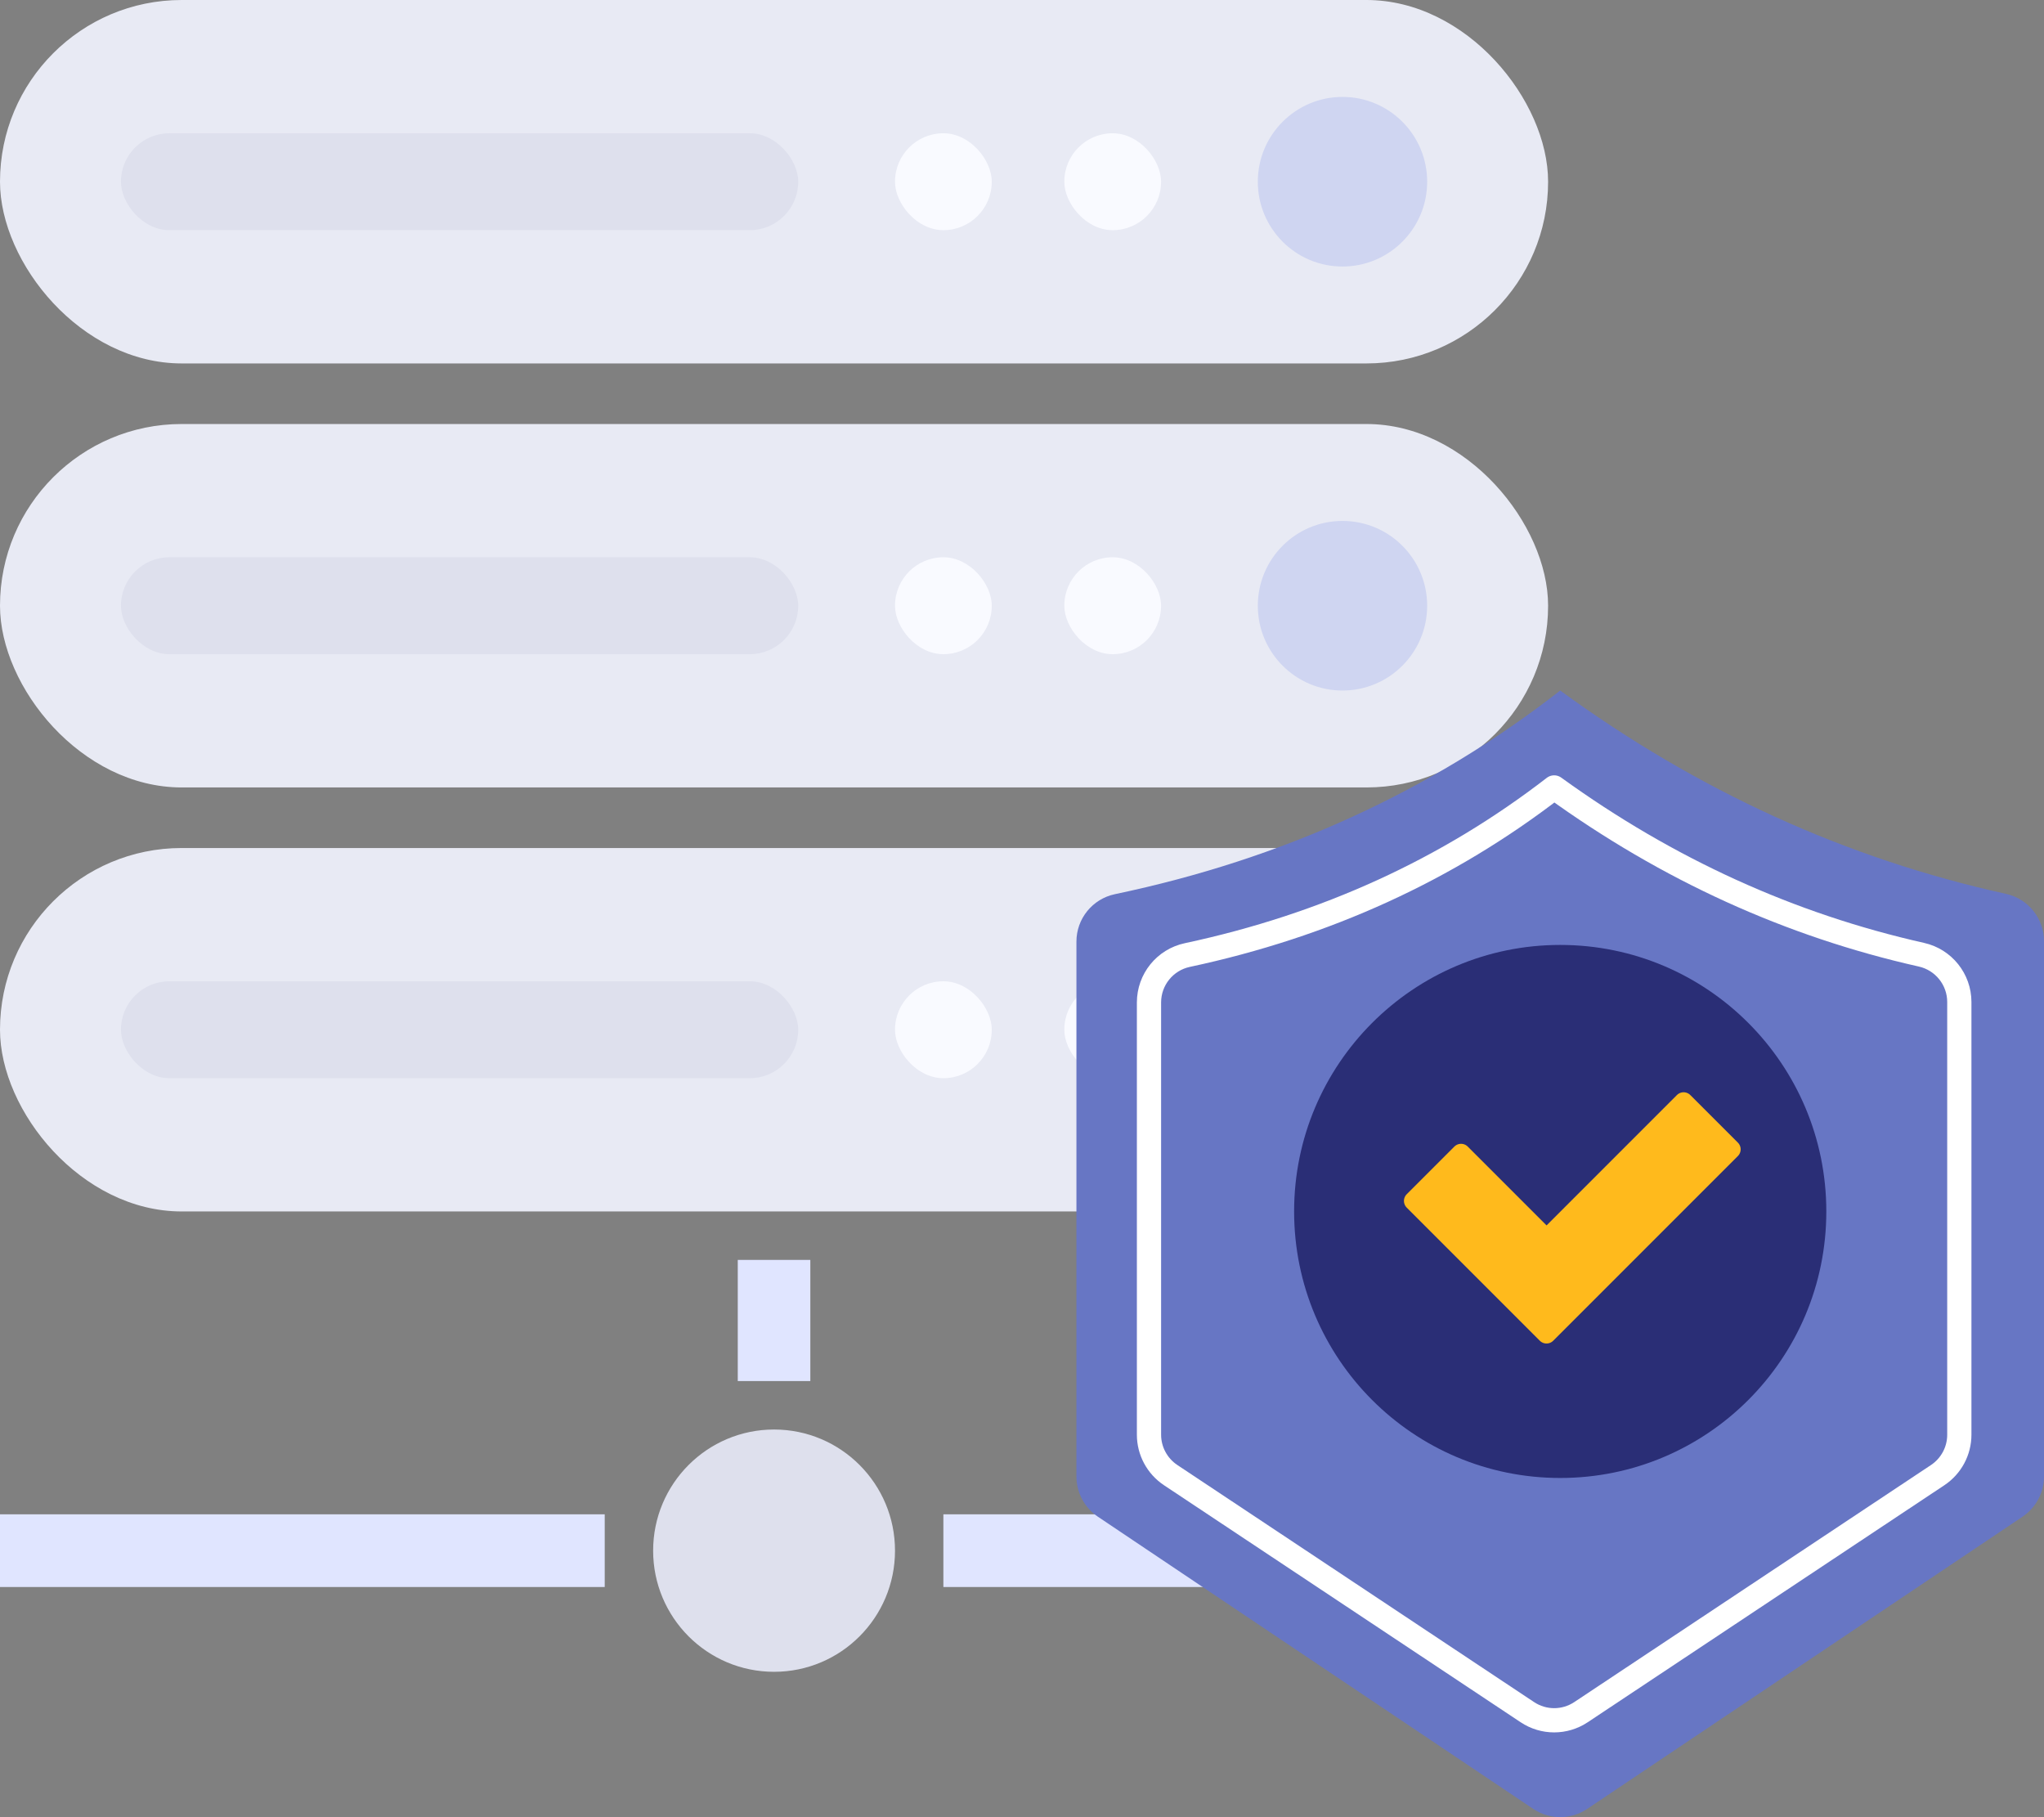 <?xml version="1.0" encoding="UTF-8"?>
<svg width="54px" height="48px" viewBox="0 0 54 48" version="1.1" xmlns="http://www.w3.org/2000/svg" xmlns:xlink="http://www.w3.org/1999/xlink">
    <rect x="0" y="0" width="54" height="48" fill="#808080" stroke="none"/>
    <!-- Generator: Sketch 52.6 (67491) - http://www.bohemiancoding.com/sketch -->
    <title>release</title>
    <desc>Created with Sketch.</desc>
    <g id="测试" stroke="none" stroke-width="1" fill="none" fill-rule="evenodd">
        <g id="测试计划" transform="translate(-280, -239)">
            <g id="release" transform="translate(280, 239)">
                <rect id="Rectangle-19" fill="#E8EAF4" x="0" y="0" width="40.899" height="9.6" rx="4.8"></rect>
                <rect id="Rectangle-19-Copy" fill="#E8EAF4" x="0" y="11.2" width="40.899" height="9.6" rx="4.8"></rect>
                <rect id="Rectangle-19-Copy-2" fill="#E8EAF4" x="0" y="22.4" width="40.899" height="9.6" rx="4.8"></rect>
                <ellipse id="Oval-7" fill="#DEE0ED" cx="20.45" cy="40.96" rx="3.195" ry="3.2"></ellipse>
                <rect id="Rectangle-20" fill="#E0E5FF" x="19.491" y="33.28" width="1.917" height="3.2"></rect>
                <rect id="Rectangle-20-Copy" fill="#E0E5FF" x="0" y="40" width="15.976" height="1.92"></rect>
                <rect id="Rectangle-20-Copy-2" fill="#E0E5FF" x="24.923" y="40" width="15.976" height="1.92"></rect>
                <rect id="Rectangle-21" fill="#DEE0ED" x="3.195" y="3.52" width="17.893" height="2.56" rx="1.28"></rect>
                <rect id="Rectangle-21-Copy-3" fill="#DEE0ED" x="3.195" y="14.72" width="17.893" height="2.56" rx="1.28"></rect>
                <rect id="Rectangle-21-Copy-6" fill="#DEE0ED" x="3.195" y="25.92" width="17.893" height="2.56" rx="1.28"></rect>
                <rect id="Rectangle-21-Copy" fill="#F9FAFF" x="23.645" y="3.52" width="2.556" height="2.56" rx="1.278"></rect>
                <rect id="Rectangle-21-Copy-4" fill="#F9FAFF" x="23.645" y="14.72" width="2.556" height="2.56" rx="1.278"></rect>
                <rect id="Rectangle-21-Copy-7" fill="#F9FAFF" x="23.645" y="25.92" width="2.556" height="2.56" rx="1.278"></rect>
                <rect id="Rectangle-21-Copy-2" fill="#F9FAFF" x="28.118" y="3.52" width="2.556" height="2.56" rx="1.278"></rect>
                <rect id="Rectangle-21-Copy-5" fill="#F9FAFF" x="28.118" y="14.72" width="2.556" height="2.56" rx="1.278"></rect>
                <rect id="Rectangle-21-Copy-8" fill="#F9FAFF" x="28.118" y="25.92" width="2.556" height="2.56" rx="1.278"></rect>
                <ellipse id="Oval-8" fill="#CFD5F1" cx="35.467" cy="4.8" rx="2.237" ry="2.24"></ellipse>
                <ellipse id="Oval-8-Copy" fill="#CFD5F1" cx="35.467" cy="16" rx="2.237" ry="2.24"></ellipse>
                <ellipse id="Oval-8-Copy-2" fill="#CFD5F1" cx="35.467" cy="27.2" rx="2.237" ry="2.24"></ellipse>
                <path d="M29.456,23.619 C33.89,22.69 37.811,20.897 41.219,18.24 C44.848,20.89 48.773,22.68 52.996,23.611 L52.996,23.611 C53.582,23.74 54,24.26 54,24.861 L54,39 C54,39.427 53.787,39.825 53.433,40.063 L41.932,47.781 C41.501,48.071 40.937,48.071 40.506,47.781 L29.005,40.063 C28.65,39.825 28.438,39.427 28.438,39 L28.438,24.872 C28.438,24.266 28.863,23.743 29.456,23.619 Z" id="Rectangle-22" fill="#6776C4"></path>
                <path d="M31.368,25.227 C35.015,24.448 38.246,22.972 41.059,20.8 C44.053,22.965 47.288,24.438 50.764,25.219 L50.764,25.219 C51.348,25.351 51.763,25.87 51.763,26.468 L51.763,37.897 C51.763,38.326 51.549,38.726 51.192,38.964 L41.768,45.226 C41.338,45.512 40.78,45.512 40.351,45.226 L30.927,38.964 C30.57,38.726 30.355,38.326 30.355,37.897 L30.355,26.479 C30.355,25.875 30.777,25.353 31.368,25.227 Z" id="Rectangle-22" stroke="#FFFFFF" stroke-width="0.64" stroke-linecap="round" stroke-linejoin="round"></path>
                <ellipse id="Oval-9" fill="#2A2E76" cx="41.219" cy="32" rx="7.03" ry="7.04"></ellipse>
                <path d="M42.247,32.71 L42.247,27.59 L44.025,27.59 L44.025,34.49 L39.052,34.49 L39.052,32.71 L42.247,32.71 Z" id="Combined-Shape-Copy-3" stroke="#FFBA1C" stroke-width="0.5" fill="#FFBA1C" stroke-linecap="round" stroke-linejoin="round" transform="translate(41.538, 31.04) rotate(45) translate(-41.538, -31.04) "></path>
            </g>
        </g>
    </g>
</svg>